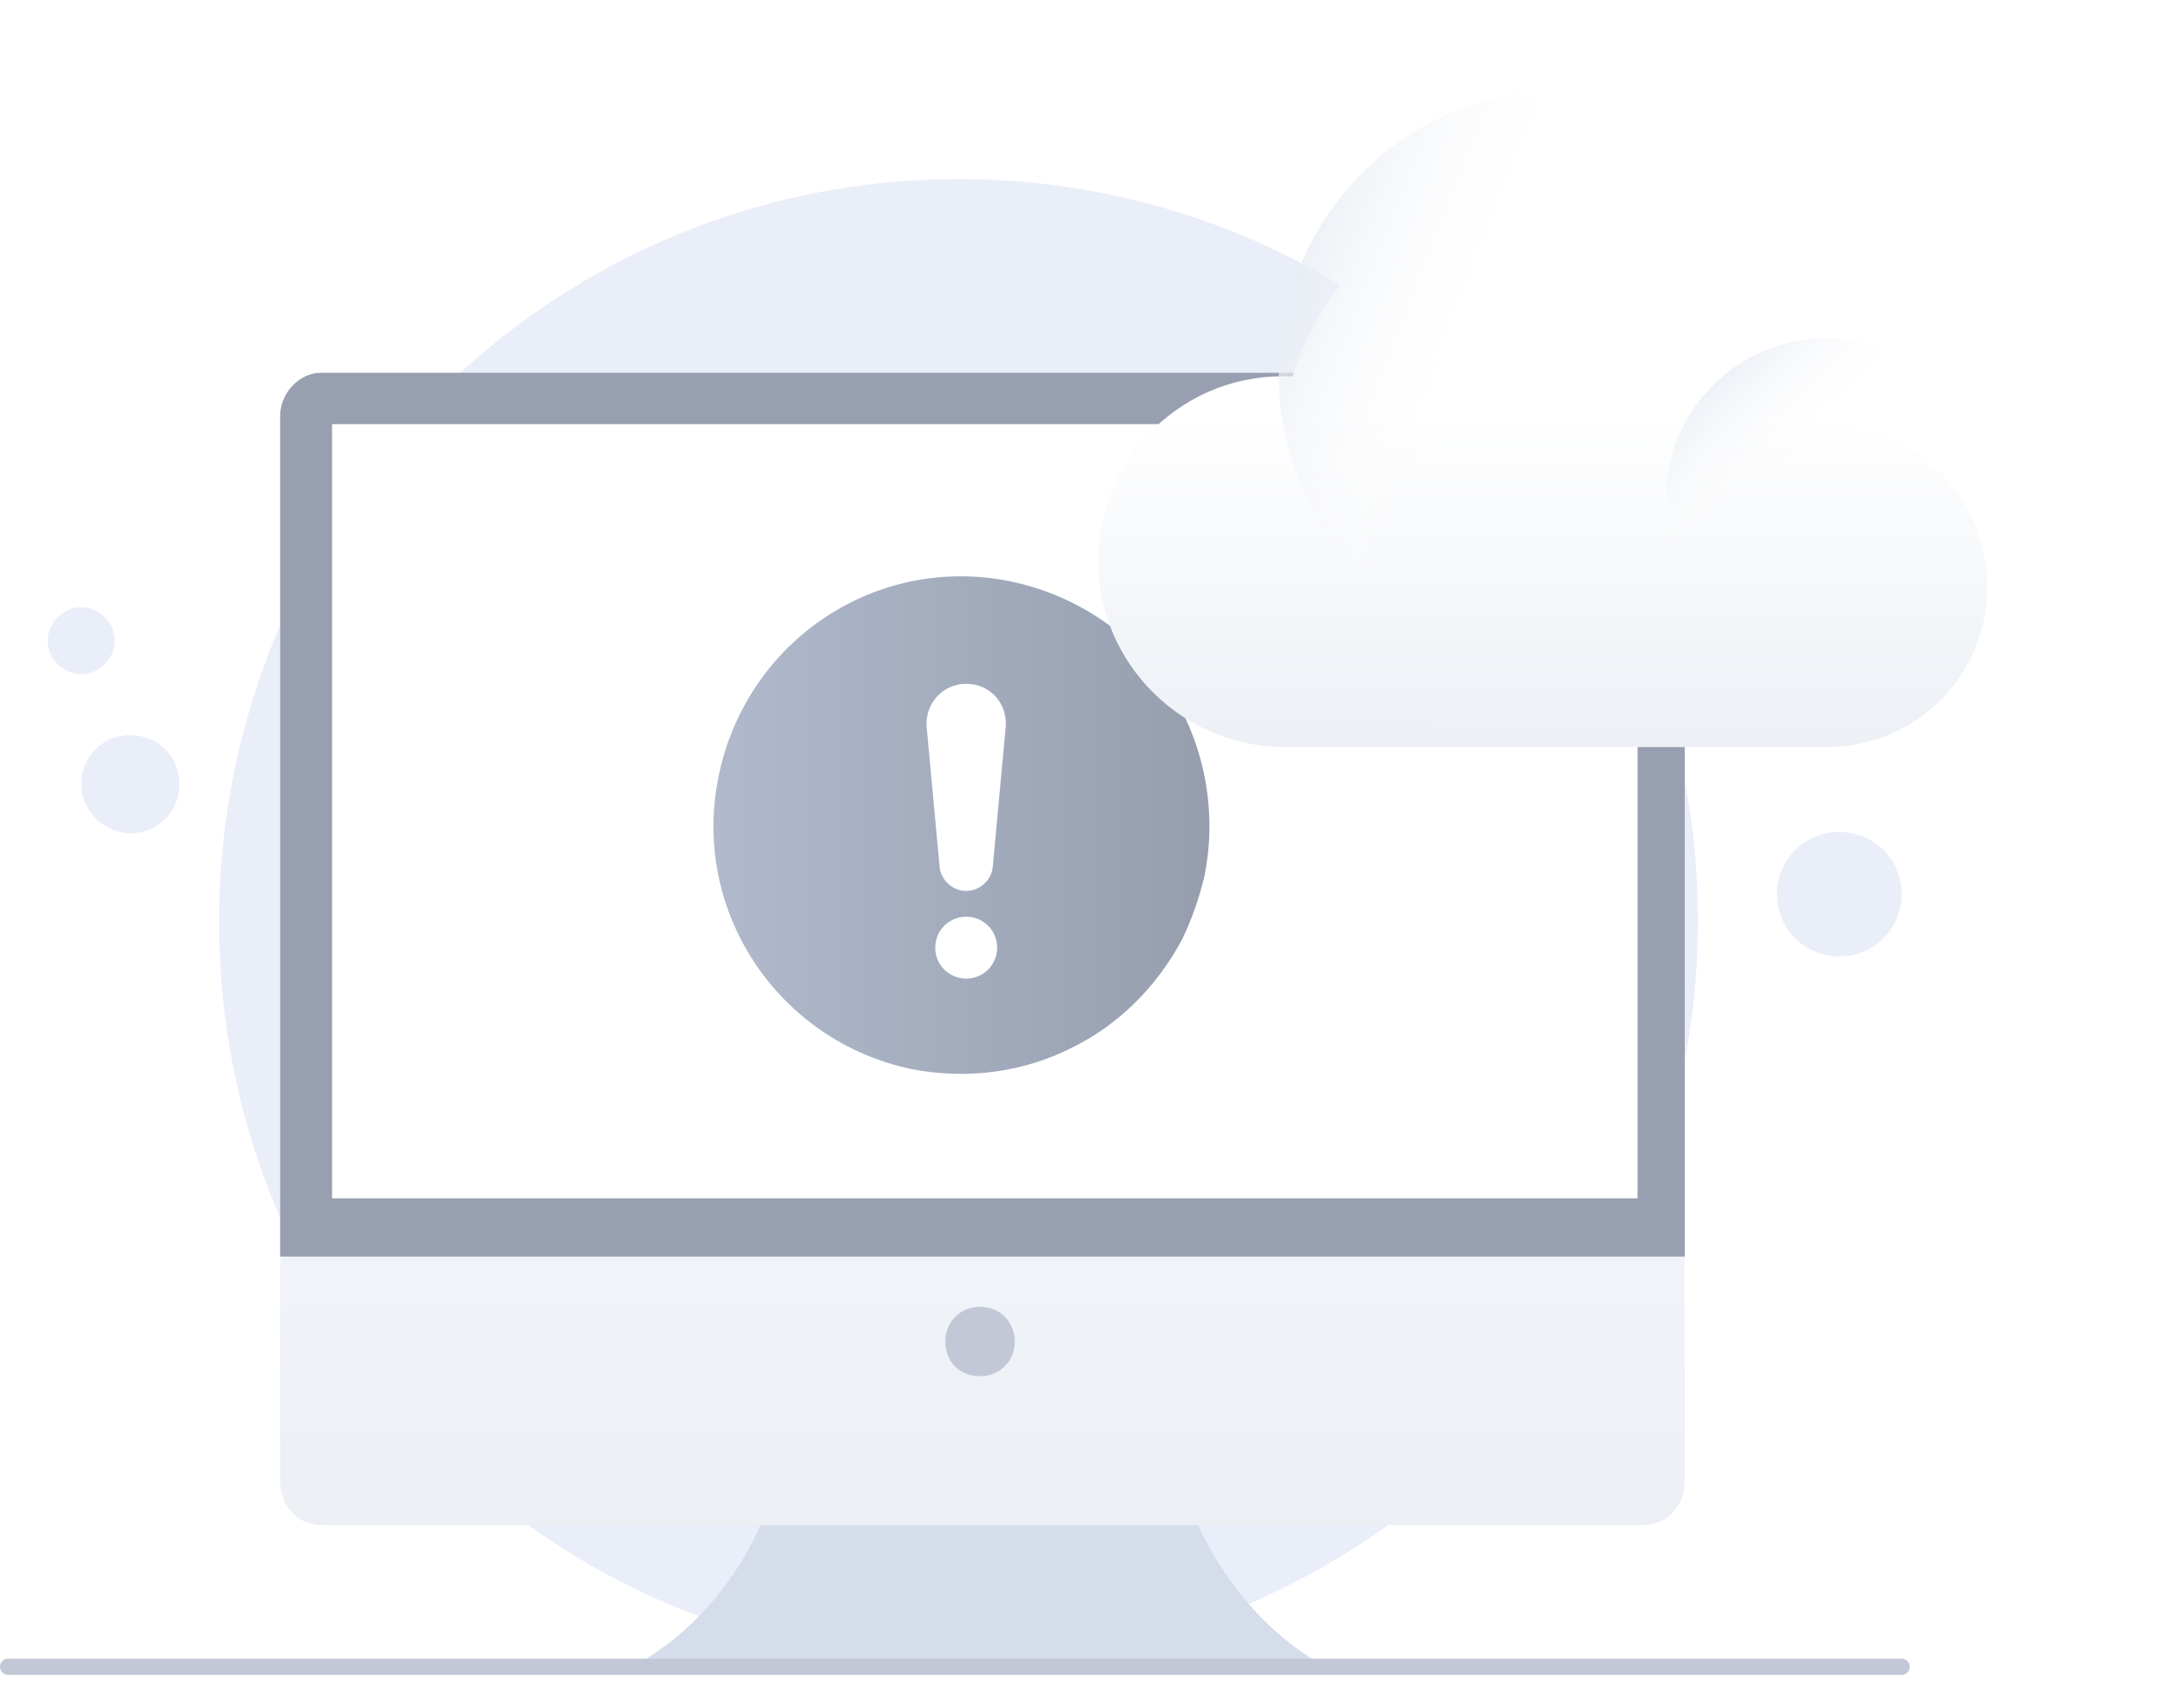 <svg width="268" height="211" viewBox="0 0 268 211" fill="none" xmlns="http://www.w3.org/2000/svg">
<g id="Download">
<g id="Syncronize">
<path id="Vector" d="M118.375 205.437C168.848 205.437 209.699 164.37 209.699 113.701C209.699 63.032 168.848 22.112 118.375 22.112C67.903 22.112 27.052 63.179 27.052 113.849C27.052 164.665 68.051 205.437 118.375 205.437Z" fill="#EAEEF9"/>
<path id="Vector_2" d="M163.37 205.733C149.457 206.176 132.732 205.733 120.891 205.585C109.198 206.028 92.324 206.176 78.411 205.733C92.176 197.903 97.061 183.279 97.653 173.677H143.833C144.869 183.131 149.753 197.756 163.37 205.733Z" fill="#D5DDEA"/>
<g id="Vector_3" filter="url(#filter0_d_1311_29024)">
<path d="M208.07 51.361V172.051C208.07 175.153 205.702 177.369 203.038 177.369H39.632C36.82 177.369 34.6 175.006 34.6 172.051V51.361C34.6 48.554 36.968 46.043 39.632 46.043H202.742C205.85 46.043 208.07 48.554 208.07 51.361Z" fill="url(#paint0_linear_1311_29024)"/>
</g>
<path id="Vector_4" d="M208.07 51.361V155.211H34.6V51.361C34.6 48.554 36.968 46.043 39.632 46.043H202.742C205.85 46.043 208.07 48.554 208.07 51.361Z" fill="#989FB0"/>
<path id="Vector_5" d="M202.038 52.389H41.012V148.015H202.24V52.389H202.038Z" fill="white"/>
<path id="Vector_6" d="M121.039 169.984C123.408 169.984 125.332 168.211 125.332 165.7C125.332 163.336 123.556 161.416 121.039 161.416C118.671 161.416 116.747 163.189 116.747 165.7C116.747 168.211 118.523 169.984 121.039 169.984Z" fill="#C2C8D6"/>
<path id="Vector_7" d="M1 205.881H234.859" stroke="#C2C8D6" stroke-width="2" stroke-miterlimit="10" stroke-linecap="round" stroke-linejoin="round"/>
<path id="Vector_8" d="M16.096 102.917C19.5 102.917 22.164 100.258 22.164 96.86C22.164 93.463 19.5 90.804 16.096 90.804C12.692 90.804 10.027 93.463 10.027 96.86C10.027 100.11 12.84 102.917 16.096 102.917Z" fill="#EAEEF9"/>
<path id="Vector_9" d="M10.029 83.27C12.249 83.27 14.174 81.349 14.174 79.133C14.174 76.918 12.249 74.997 10.029 74.997C7.809 74.997 5.885 76.918 5.885 79.133C5.885 81.349 7.809 83.27 10.029 83.27Z" fill="#EAEEF9"/>
<path id="Vector_10" d="M183.352 34.816C185.573 34.816 187.497 32.896 187.497 30.68C187.497 28.464 185.573 26.544 183.352 26.544C181.132 26.544 179.208 28.464 179.208 30.68C179.208 32.896 180.984 34.816 183.352 34.816Z" fill="#EAEEF9"/>
<path id="Vector_11" d="M227.162 118.133C231.455 118.133 234.859 114.735 234.859 110.451C234.859 106.167 231.455 102.77 227.162 102.77C222.87 102.77 219.466 106.167 219.466 110.451C219.466 114.735 222.87 118.133 227.162 118.133Z" fill="#EAEEF9"/>
</g>
<g id="Group 932">
<g id="Group">
<path id="Vector_12" d="M148.762 108.161C148.125 110.921 147.17 113.575 146.002 116.017C142.923 121.751 138.357 126.423 132.624 129.289C126.678 132.368 119.671 133.43 112.557 132.05C95.994 128.546 85.27 112.408 88.774 95.738C92.278 79.069 108.31 68.345 124.979 71.849C130.925 73.123 136.128 75.99 140.481 80.131C147.701 87.563 150.78 98.074 148.762 108.161Z" fill="url(#paint1_linear_1311_29024)"/>
</g>
<g id="Group_2">
<path id="Vector_13" d="M119.326 84.457C116.459 84.457 114.229 86.899 114.442 89.766L116.034 106.966C116.141 108.665 117.627 110.045 119.326 110.045C121.025 110.045 122.511 108.665 122.617 106.966L124.21 89.766C124.422 86.793 122.192 84.457 119.326 84.457Z" fill="white"/>
<path id="Vector_14" d="M119.327 113.23C117.204 113.23 115.505 114.929 115.505 117.053C115.505 119.176 117.204 120.875 119.327 120.875C121.451 120.875 123.149 119.176 123.149 117.053C123.149 114.929 121.451 113.23 119.327 113.23Z" fill="white"/>
</g>
</g>
<g id="416">
<g id="Group 645">
<g id="Group_3">
<g id="Group 675">
<g id="Group_4">
<g id="Vector_15" filter="url(#filter1_d_1311_29024)">
<path d="M245.431 61.525C245.431 72.447 236.605 81.28 225.596 81.28C225.406 81.28 223.793 81.28 211.93 81.28C203.673 81.28 190.481 81.28 169.413 81.28H159.353C146.161 81.564 135.627 71.023 135.627 58.296C135.627 45.475 146.256 34.838 159.638 35.503C171.121 -0.397 223.698 4.637 228.158 41.771C238.028 43.006 245.431 51.363 245.431 61.525Z" fill="url(#paint2_linear_1311_29024)"/>
</g>
</g>
<path id="Vector_16" d="M225.596 81.28C236.51 81.28 245.431 72.448 245.431 61.526C245.431 50.604 236.51 41.772 225.596 41.772C214.682 41.772 205.761 50.604 205.761 61.526C205.761 72.448 214.682 81.28 225.596 81.28Z" fill="url(#paint3_linear_1311_29024)"/>
<path id="Vector_17" d="M193.233 81.469C212.688 81.469 228.537 65.704 228.537 46.235C228.537 26.765 212.688 11 193.233 11C173.778 11 157.929 26.765 157.929 46.235C157.929 65.704 173.683 81.469 193.233 81.469Z" fill="url(#paint4_linear_1311_29024)"/>
</g>
</g>
</g>
</g>
</g>
<defs>
<filter id="filter0_d_1311_29024" x="12.6" y="35.043" width="217.471" height="175.326" filterUnits="userSpaceOnUse" color-interpolation-filters="sRGB">
<feFlood flood-opacity="0" result="BackgroundImageFix"/>
<feColorMatrix in="SourceAlpha" type="matrix" values="0 0 0 0 0 0 0 0 0 0 0 0 0 0 0 0 0 0 127 0" result="hardAlpha"/>
<feOffset dy="11"/>
<feGaussianBlur stdDeviation="11"/>
<feColorMatrix type="matrix" values="0 0 0 0 0.398 0 0 0 0 0.477 0 0 0 0 0.575 0 0 0 0.27 0"/>
<feBlend mode="normal" in2="BackgroundImageFix" result="effect1_dropShadow_1311_29024"/>
<feBlend mode="normal" in="SourceGraphic" in2="effect1_dropShadow_1311_29024" result="shape"/>
</filter>
<filter id="filter1_d_1311_29024" x="113.627" y="0.086" width="153.804" height="114.199" filterUnits="userSpaceOnUse" color-interpolation-filters="sRGB">
<feFlood flood-opacity="0" result="BackgroundImageFix"/>
<feColorMatrix in="SourceAlpha" type="matrix" values="0 0 0 0 0 0 0 0 0 0 0 0 0 0 0 0 0 0 127 0" result="hardAlpha"/>
<feOffset dy="11"/>
<feGaussianBlur stdDeviation="11"/>
<feColorMatrix type="matrix" values="0 0 0 0 0.398 0 0 0 0 0.477 0 0 0 0 0.575 0 0 0 0.27 0"/>
<feBlend mode="normal" in2="BackgroundImageFix" result="effect1_dropShadow_1311_29024"/>
<feBlend mode="normal" in="SourceGraphic" in2="effect1_dropShadow_1311_29024" result="shape"/>
</filter>
<linearGradient id="paint0_linear_1311_29024" x1="121.278" y1="43.005" x2="121.278" y2="178.785" gradientUnits="userSpaceOnUse">
<stop stop-color="#FDFEFF"/>
<stop offset="0.996" stop-color="#ECF0F5"/>
</linearGradient>
<linearGradient id="paint1_linear_1311_29024" x1="88.076" y1="101.907" x2="149.349" y2="101.907" gradientUnits="userSpaceOnUse">
<stop stop-color="#B0BACC"/>
<stop offset="1" stop-color="#969EAE"/>
</linearGradient>
<linearGradient id="paint2_linear_1311_29024" x1="190.529" y1="40.095" x2="190.493" y2="82.042" gradientUnits="userSpaceOnUse">
<stop stop-color="white"/>
<stop offset="0.996" stop-color="#ECF0F5"/>
</linearGradient>
<linearGradient id="paint3_linear_1311_29024" x1="203.65" y1="37.518" x2="221.247" y2="56.751" gradientUnits="userSpaceOnUse">
<stop stop-color="#BCCBE1"/>
<stop offset="0.994" stop-color="white" stop-opacity="0"/>
</linearGradient>
<linearGradient id="paint4_linear_1311_29024" x1="154.623" y1="30.066" x2="182.341" y2="40.906" gradientUnits="userSpaceOnUse">
<stop stop-color="#E2E8F0"/>
<stop offset="0.994" stop-color="white" stop-opacity="0"/>
</linearGradient>
</defs>
</svg>
